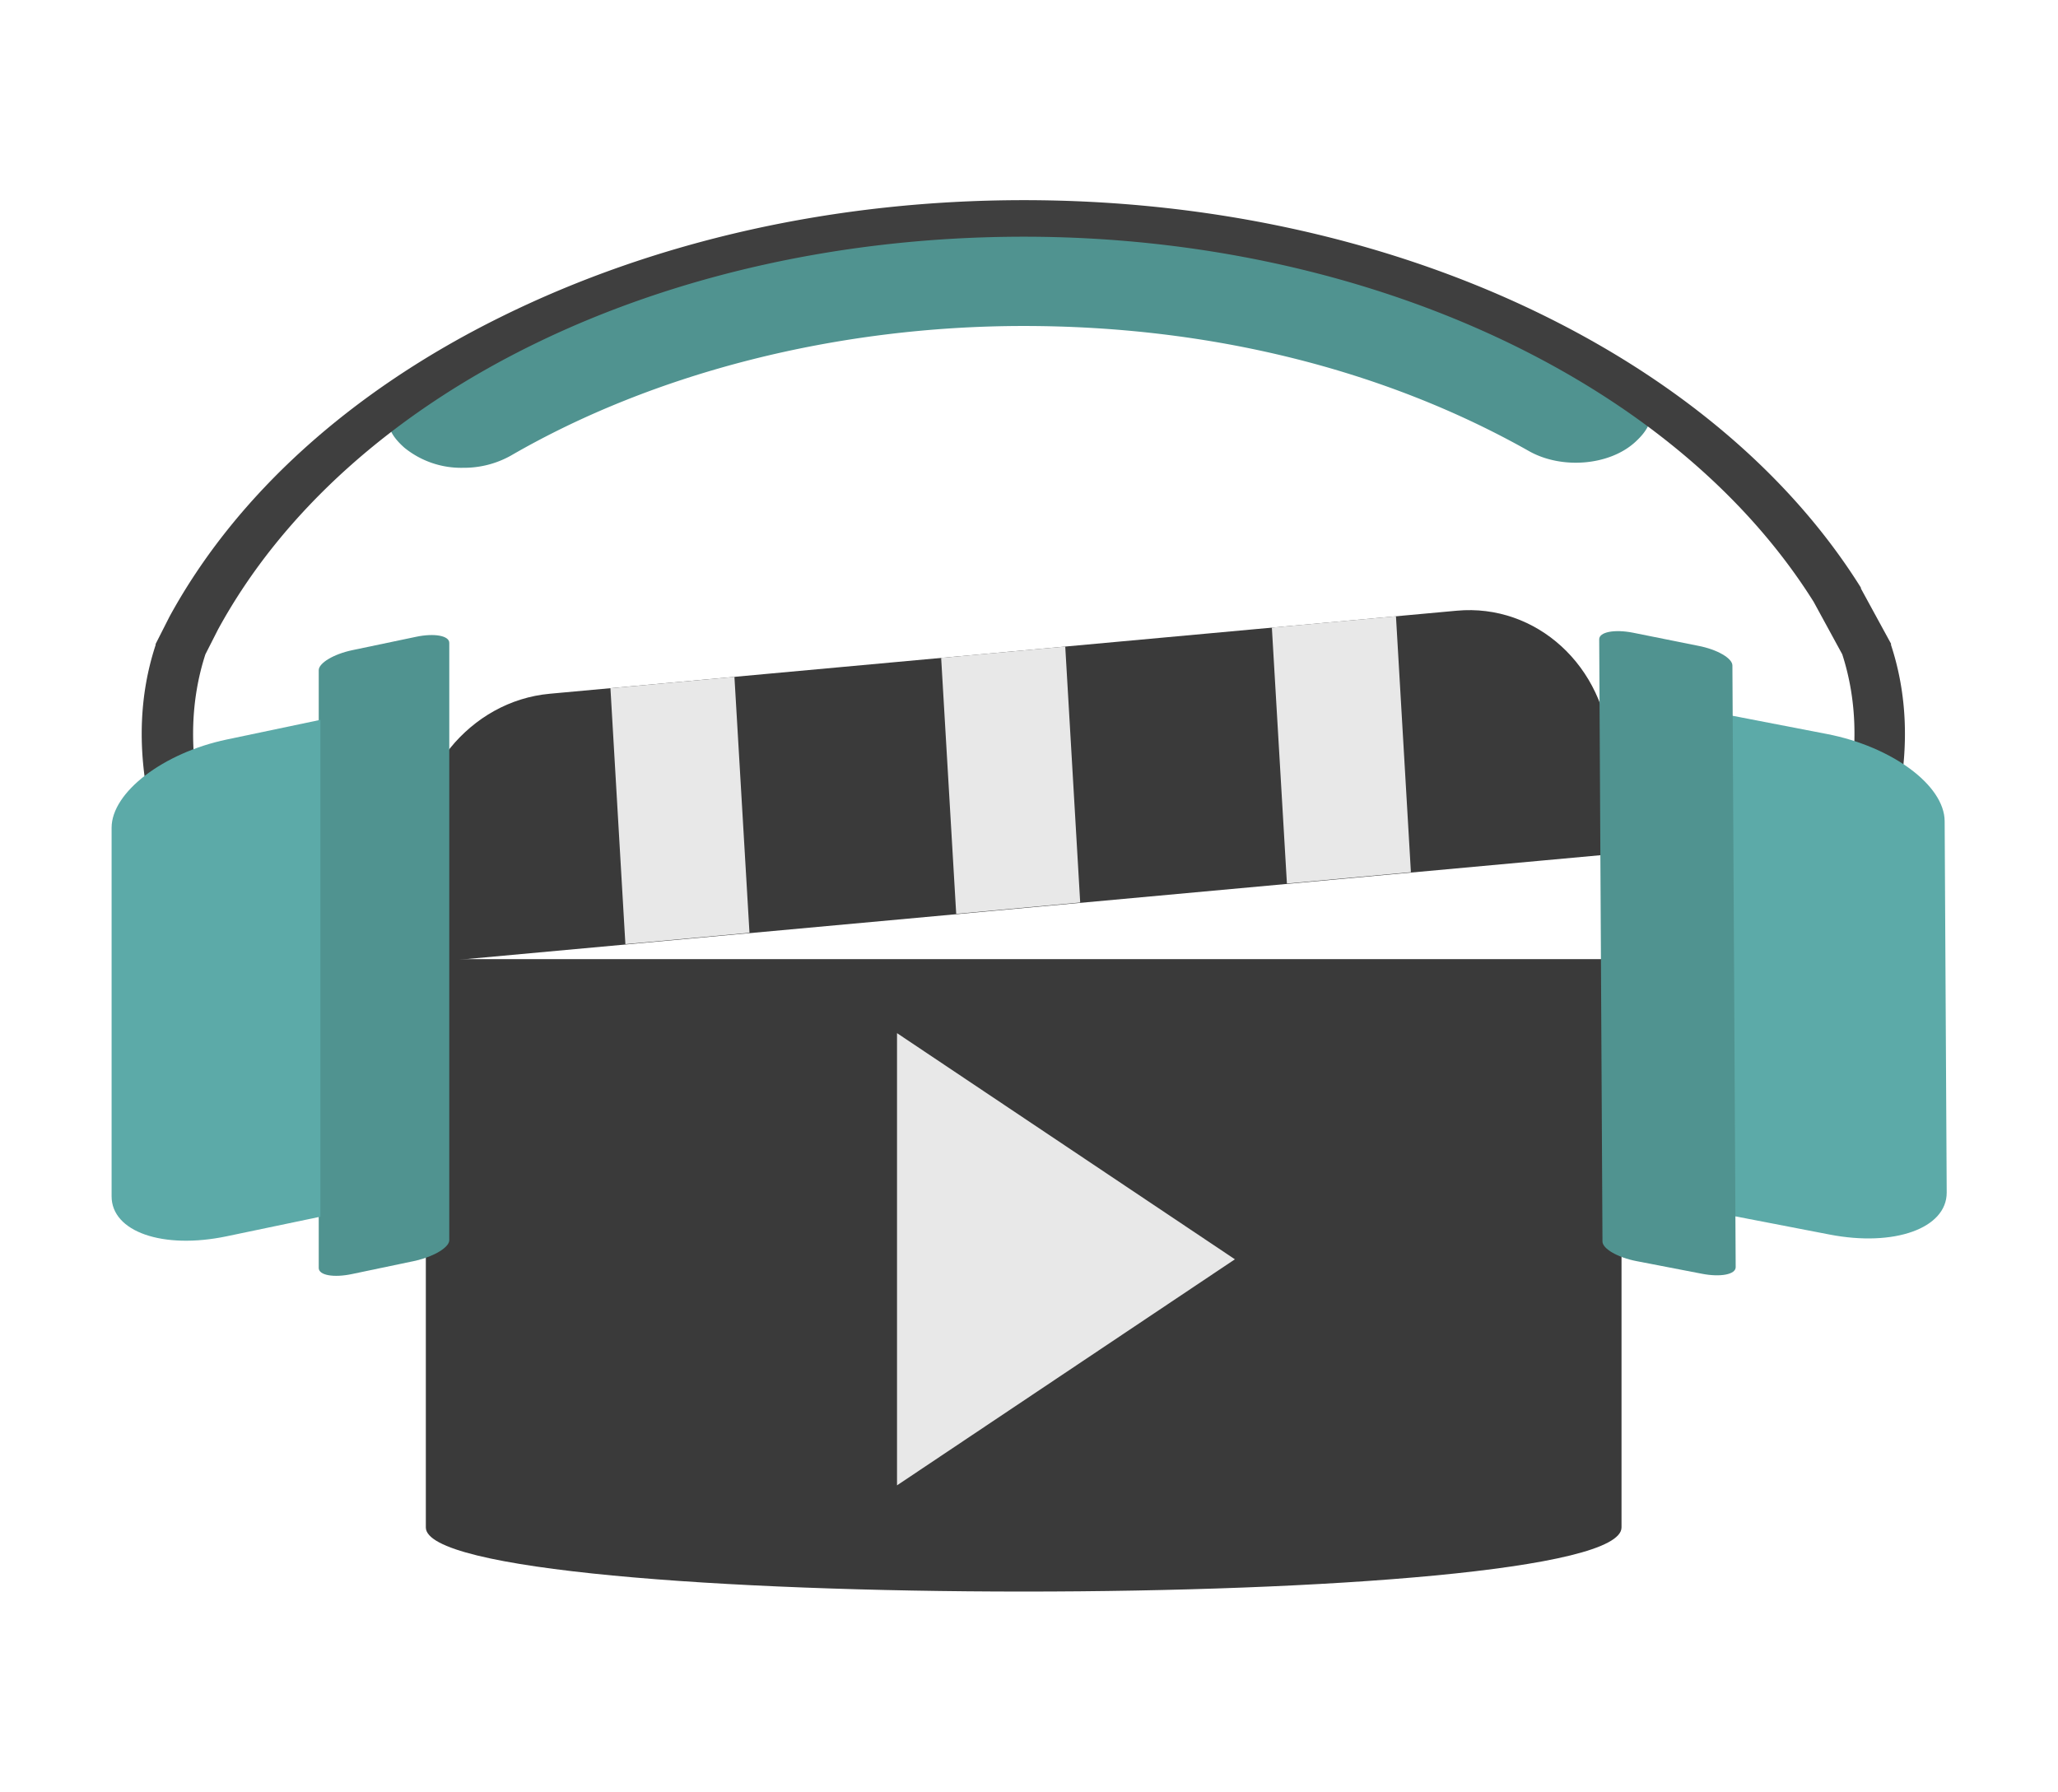 <svg xmlns="http://www.w3.org/2000/svg" viewBox="0 0 201 175"><defs><style>.cls-1{fill:#3a3a3a;}.cls-2{fill:#e8e8e8;}.cls-3{fill:#509390;}.cls-4{fill:#3f3f3f;}.cls-5{fill:#5caaa8;}</style></defs><title>TunyCoder</title><g id="Layer_2" data-name="Layer 2"><path class="cls-1" d="M41.59,93.68v55.51c0,8.35,116.78,8.35,116.78,0V93.68Z"/><path class="cls-1" d="M157.27,73.39c-.49-8.31-7.21-14.46-15-13.74L53.7,67.76c-7.8.71-13.74,8-13.25,16.33l.58,10,116.82-10.7Z"/><polygon class="cls-2" points="73.2 91.11 61.08 92.22 59.62 67.22 71.73 66.11 73.2 91.11"/><polygon class="cls-2" points="105.5 88.15 93.39 89.26 91.92 64.26 104.04 63.15 105.5 88.15"/><polygon class="cls-2" points="137.8 85.19 125.69 86.3 124.22 61.3 136.34 60.19 137.8 85.19"/><polygon class="cls-2" points="87.61 100.91 87.61 145.08 120.61 123 87.61 100.91"/><path class="cls-3" d="M45.24,45.69a8.78,8.78,0,0,1-5.73-1.95c-2.56-2.25-1.82-4,1.34-5.85,8.22-4.76,17.16-10,27.08-12.57a130.92,130.92,0,0,1,63.55-.15c9.76,2.47,18.68,7.58,26.83,12.18,3.19,1.8,3.89,3.57,1.37,5.85s-7.16,2.66-10.35.86c-14.17-8-31.23-12.22-49.34-12.22s-36,4.5-50.11,12.67A9.36,9.36,0,0,1,45.24,45.69Z"/><path class="cls-4" d="M173.28,101.5l-4.17-2a54.86,54.86,0,0,0,7.63-11.29c3.08-6.07,6.13-15.2,3.19-24.3l-2.79-5.12C163.56,37.13,133.29,23.12,100,23.12c-35.08,0-66,15.06-78.71,38.37l-1.23,2.42c-2.95,9.11.09,18.25,3.18,24.32a55.47,55.47,0,0,0,7.63,11.3l-4.17,2a57.65,57.65,0,0,1-8.13-12C15.21,83,11.91,73,15.2,63l0-.1,1.36-2.68c6.47-11.84,17.65-22,32.33-29.25C64,23.49,81.62,19.55,100,19.55c17.63,0,34.68,3.65,49.32,10.56,14.27,6.74,25.48,16.17,32.43,27.29l0,.08,2.94,5.39,0,.12c3.29,10,0,20-3.37,26.55A57.4,57.4,0,0,1,173.28,101.5Z"/><path class="cls-3" d="M43.88,121.13c0,.7-1.46,1.58-3.25,2l-6.25,1.31c-1.8.38-3.25.12-3.25-.59l0-58.39c0-.7,1.46-1.57,3.25-1.95l6.25-1.31c1.79-.38,3.25-.11,3.25.59Z"/><path class="cls-5" d="M22.15,72.23c-6.21,1.3-11.25,5.16-11.25,8.62l0,36c0,3.46,5,5.21,11.25,3.9l9.14-1.91,0-48.53Z"/><path class="cls-5" d="M178.42,71.69c6.34,1.22,11.49,5,11.51,8.52l.2,36.28c0,3.48-5.11,5.32-11.45,4.09l-9.32-1.8-.26-48.89Z"/><path class="cls-3" d="M156.51,121.26c0,.71,1.5,1.57,3.33,1.92l6.37,1.23c1.83.36,3.31.07,3.31-.64L169.2,65c0-.71-1.5-1.57-3.33-1.92L159.5,61.8c-1.83-.36-3.31-.07-3.31.64Z"/></g></svg>